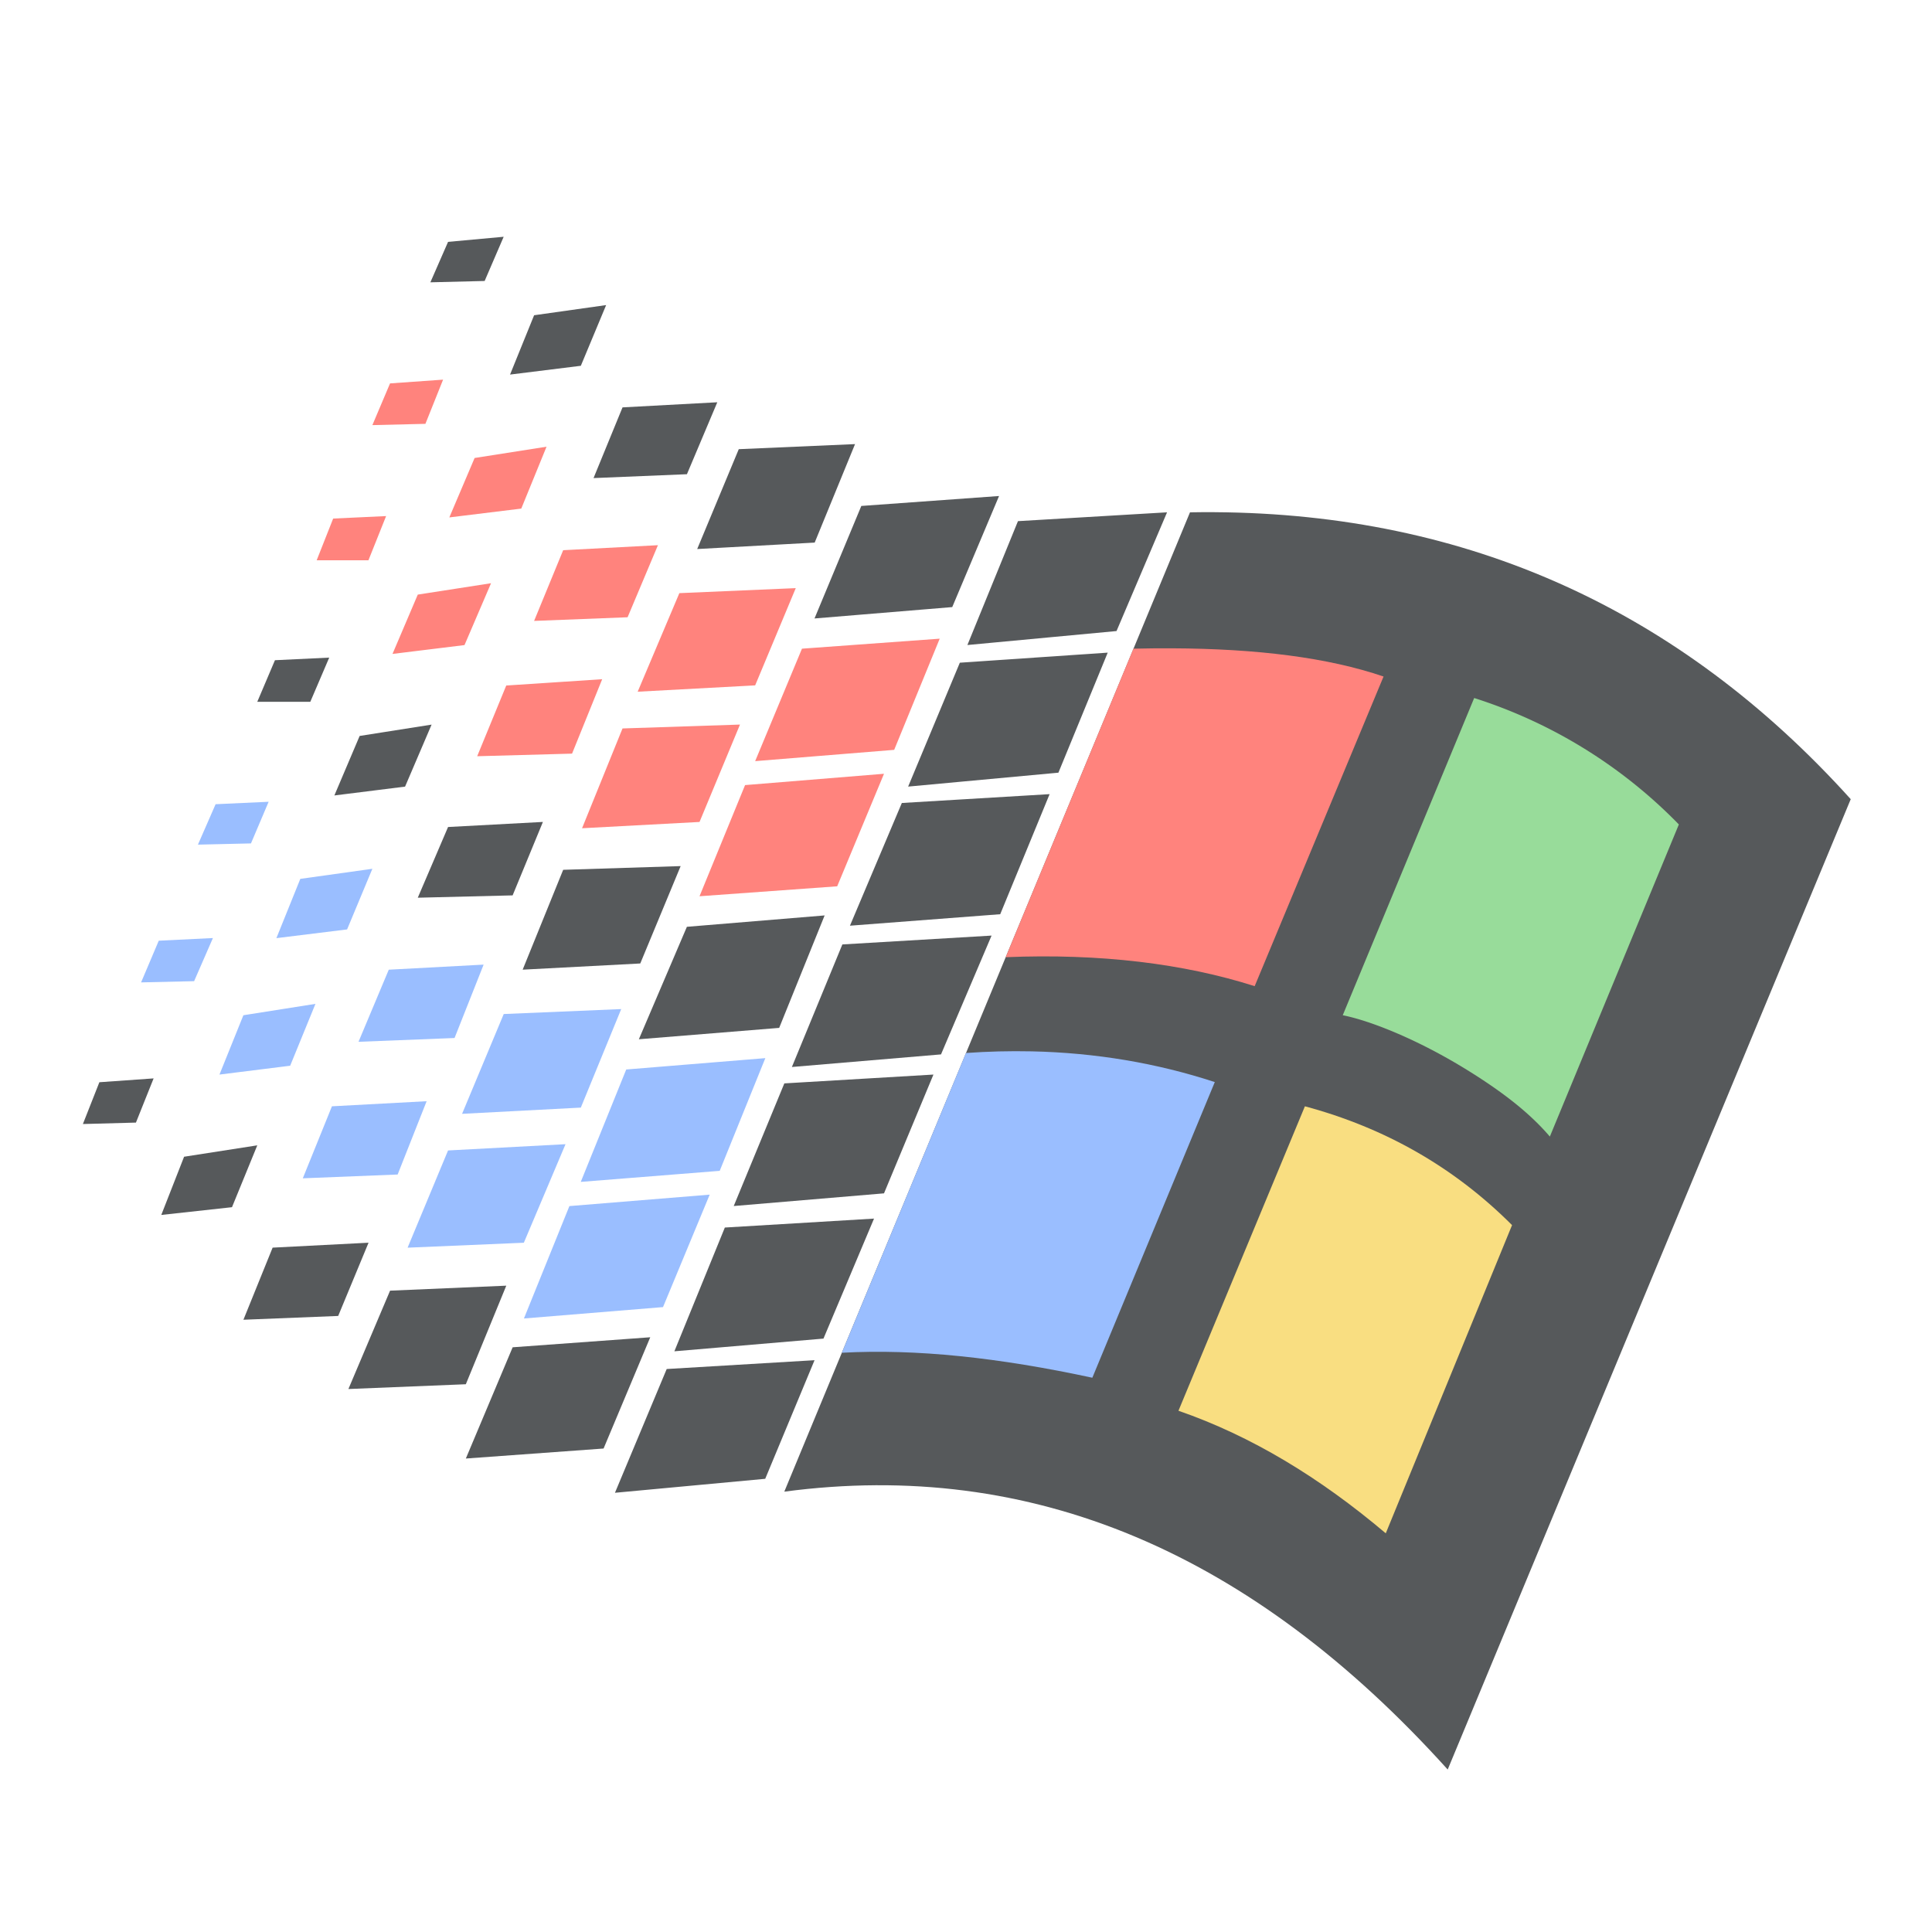 <?xml version="1.0" encoding="UTF-8" standalone="no"?>
<svg
   xmlns:dc="http://purl.org/dc/elements/1.1/"
   xmlns:cc="http://creativecommons.org/ns#"
   xmlns:rdf="http://www.w3.org/1999/02/22-rdf-syntax-ns#"
   xmlns:svg="http://www.w3.org/2000/svg"
   xmlns="http://www.w3.org/2000/svg"
   xmlns:sodipodi="http://sodipodi.sourceforge.net/DTD/sodipodi-0.dtd"
   xmlns:inkscape="http://www.inkscape.org/namespaces/inkscape"
   viewBox="0 0 192 192"
   version="1.1"
   id="svg16"
   sodipodi:docname="windows-9x.svg"
   inkscape:version="0.92.4 (5da689c313, 2019-01-14)">
  <sodipodi:namedview
     pagecolor="#ffffff"
     bordercolor="#666666"
     borderopacity="1"
     objecttolerance="10"
     gridtolerance="10"
     guidetolerance="10"
     inkscape:pageopacity="0"
     inkscape:pageshadow="2"
     inkscape:window-width="1920"
     inkscape:window-height="1017"
     id="namedview18"
     showgrid="true"
     inkscape:zoom="4.1676432"
     inkscape:cx="56.840988"
     inkscape:cy="96.642977"
     inkscape:window-x="-8"
     inkscape:window-y="-8"
     inkscape:window-maximized="1"
     inkscape:current-layer="svg16"
     inkscape:snap-global="false">
    <inkscape:grid
       type="xygrid"
       id="grid827"
       spacingx="4"
       spacingy="4" />
  </sodipodi:namedview>
  <defs
     id="defs4">
    <style
       id="style2">.a{fill:none;stroke:#b1b5bd;stroke-linecap:round;stroke-linejoin:round;isolation:isolate;opacity:0.63;}</style>
  </defs>
  <path
     style="fill:#56595b;stroke-width:0.22"
     d="m 50.055,23.53 -5.527,0.506 -1.758,4.02 5.393,-0.133 z m 10.182,6.789 -7.158,1.01 -2.391,5.896 7.035,-0.873 z m 11.047,9.658 -9.418,0.508 -2.881,7.027 9.281,-0.385 z m 13.689,4.158 -11.555,0.504 -4.131,9.924 11.676,-0.641 z m 14.312,5.158 -13.688,0.988 -4.652,11.182 13.688,-1.131 z m 21.42,1.607 c -0.811,-0.005 -1.626,-6.48e-4 -2.445,0.014 L 77.943,148.239 c 24.596,-3.266 46.446,6.01 65.928,27.615 L 183.924,79.421 C 166.904,60.566 145.831,51.061 120.705,50.901 Z m -4.725,0.014 -14.816,0.877 -5.025,12.311 14.82,-1.389 z m -5.896,13.945 -14.697,1 L 90.25,78.171 105.184,76.788 Z m -77.367,0.494 -5.393,0.258 -1.756,4.133 h 5.27 z m 10.174,6.658 -7.15,1.127 -2.512,5.914 7.027,-0.879 z m 61.418,6.91 -14.686,0.879 -5.156,12.195 14.934,-1.141 z m -50.355,2.762 -9.426,0.504 -3.01,7.027 9.426,-0.232 z m 13.688,4.389 -11.674,0.369 -4.027,9.924 L 63.629,95.749 Z m 14.309,4.902 -13.689,1.131 -4.773,11.176 13.945,-1.131 z m 16.59,2.004 -14.828,0.879 -5.016,12.18 14.82,-1.252 z m -5.777,13.811 -14.818,0.877 -5.029,12.188 14.934,-1.26 z m -77.498,0.381 -5.391,0.381 -1.637,4.154 5.271,-0.143 z m 10.303,6.652 -7.275,1.133 -2.266,5.785 7.027,-0.77 z m 61.291,7.281 -14.826,0.889 -5.016,12.299 14.818,-1.262 z m -50.234,2.396 -9.533,0.49 -2.902,7.166 9.418,-0.377 z m 13.688,4.27 -11.549,0.496 -4.141,9.775 11.67,-0.475 z m 14.307,5.127 -13.674,0.996 -4.652,11.055 13.688,-0.994 z m 16.328,2.279 -14.693,0.877 -5.143,12.299 14.934,-1.389 z"
     id="path818"
     inkscape:connector-curvature="0" />
  <path
     style="fill:#ff837d;stroke-width:0.22"
     d="m 44.033,37.729 -5.271,0.373 -1.756,4.146 5.27,-0.127 z m 10.281,6.664 -7.148,1.121 -2.512,5.906 7.15,-0.877 z m -15.943,6.895 -5.262,0.246 -1.639,4.146 h 5.145 z m 27.014,2.893 -9.418,0.498 -2.889,7.027 9.291,-0.363 z m -16.586,3.779 -7.281,1.131 -2.512,5.896 7.156,-0.879 z m 30.283,0.488 -11.568,0.498 -4.143,9.795 11.676,-0.629 z m 14.305,5.023 -13.688,0.994 -4.652,11.176 13.816,-1.121 z m 23.016,0.957 c -1.224,-0.005 -2.478,0.007 -3.764,0.037 L 99.945,95.124 c 9.421,-0.384 17.716,0.641 24.746,2.881 v -0.008 l 12.805,-30.764 c -5.49,-1.874 -12.529,-2.771 -21.094,-2.805 z M 59.844,67.499 l -9.533,0.627 -2.889,7.027 9.428,-0.258 z m 13.695,4.508 -11.674,0.385 -4.021,9.918 11.674,-0.625 z m 14.312,4.889 -13.807,1.125 -4.527,11.047 13.682,-0.988 z"
     id="path836"
     inkscape:connector-curvature="0" />
  <path
     style="fill:#9abeff;stroke-width:0.22"
     d="m 26.697,79.679 -5.271,0.242 -1.756,4.018 5.27,-0.121 z m 10.309,6.66 -7.162,1.002 -2.377,5.891 7.027,-0.867 z m -15.846,6.883 -5.383,0.264 -1.756,4.143 5.27,-0.121 z m 26.902,2.641 -9.426,0.504 -3.008,7.166 9.545,-0.377 z m -16.713,3.9 -7.162,1.131 -2.377,5.896 7.027,-0.879 z m 30.387,0.518 -11.676,0.492 -4.139,9.918 11.801,-0.619 z m 40.756,4.201 c -2.132,-0.045 -4.298,0.008 -6.496,0.164 l -12.334,29.789 c 7.405,-0.404 15.601,0.484 24.893,2.482 l 12.17,-29.381 c -5.747,-1.884 -11.837,-2.918 -18.232,-3.055 z m -26.434,0.674 -13.824,1.129 -4.518,11.17 13.809,-1.098 z m -33.66,4.281 -9.41,0.506 -2.896,7.156 9.426,-0.377 z m 13.803,4.271 -11.674,0.623 -4.021,9.662 11.553,-0.492 z m 14.328,5.014 -13.943,1.137 -4.518,11.17 13.822,-1.131 z"
     id="path842"
     inkscape:connector-curvature="0" />
  <path
     style="fill:#98dc9a;stroke-width:0.22"
     inkscape:connector-curvature="0"
     d="m 154.022,112.952 12.821,-31.02 a 49.223,49.223 0 0 0 -20.34,-12.564 q -6.529,15.764 -13.062,31.525 c 2.925,0.584 7.686,2.543 12.377,5.451 3.964,2.451 6.417,4.52 8.205,6.608 z"
     id="path906" />
  <path
     style="fill:#f9de81;stroke-width:0.22"
     inkscape:connector-curvature="0"
     d="m 150.266,121.751 c -5.785,-5.791 -12.68,-9.683 -20.586,-11.808 l -12.566,30.256 c 7.276,2.519 14.073,6.659 20.602,12.18 z"
     id="path908" />
</svg>

